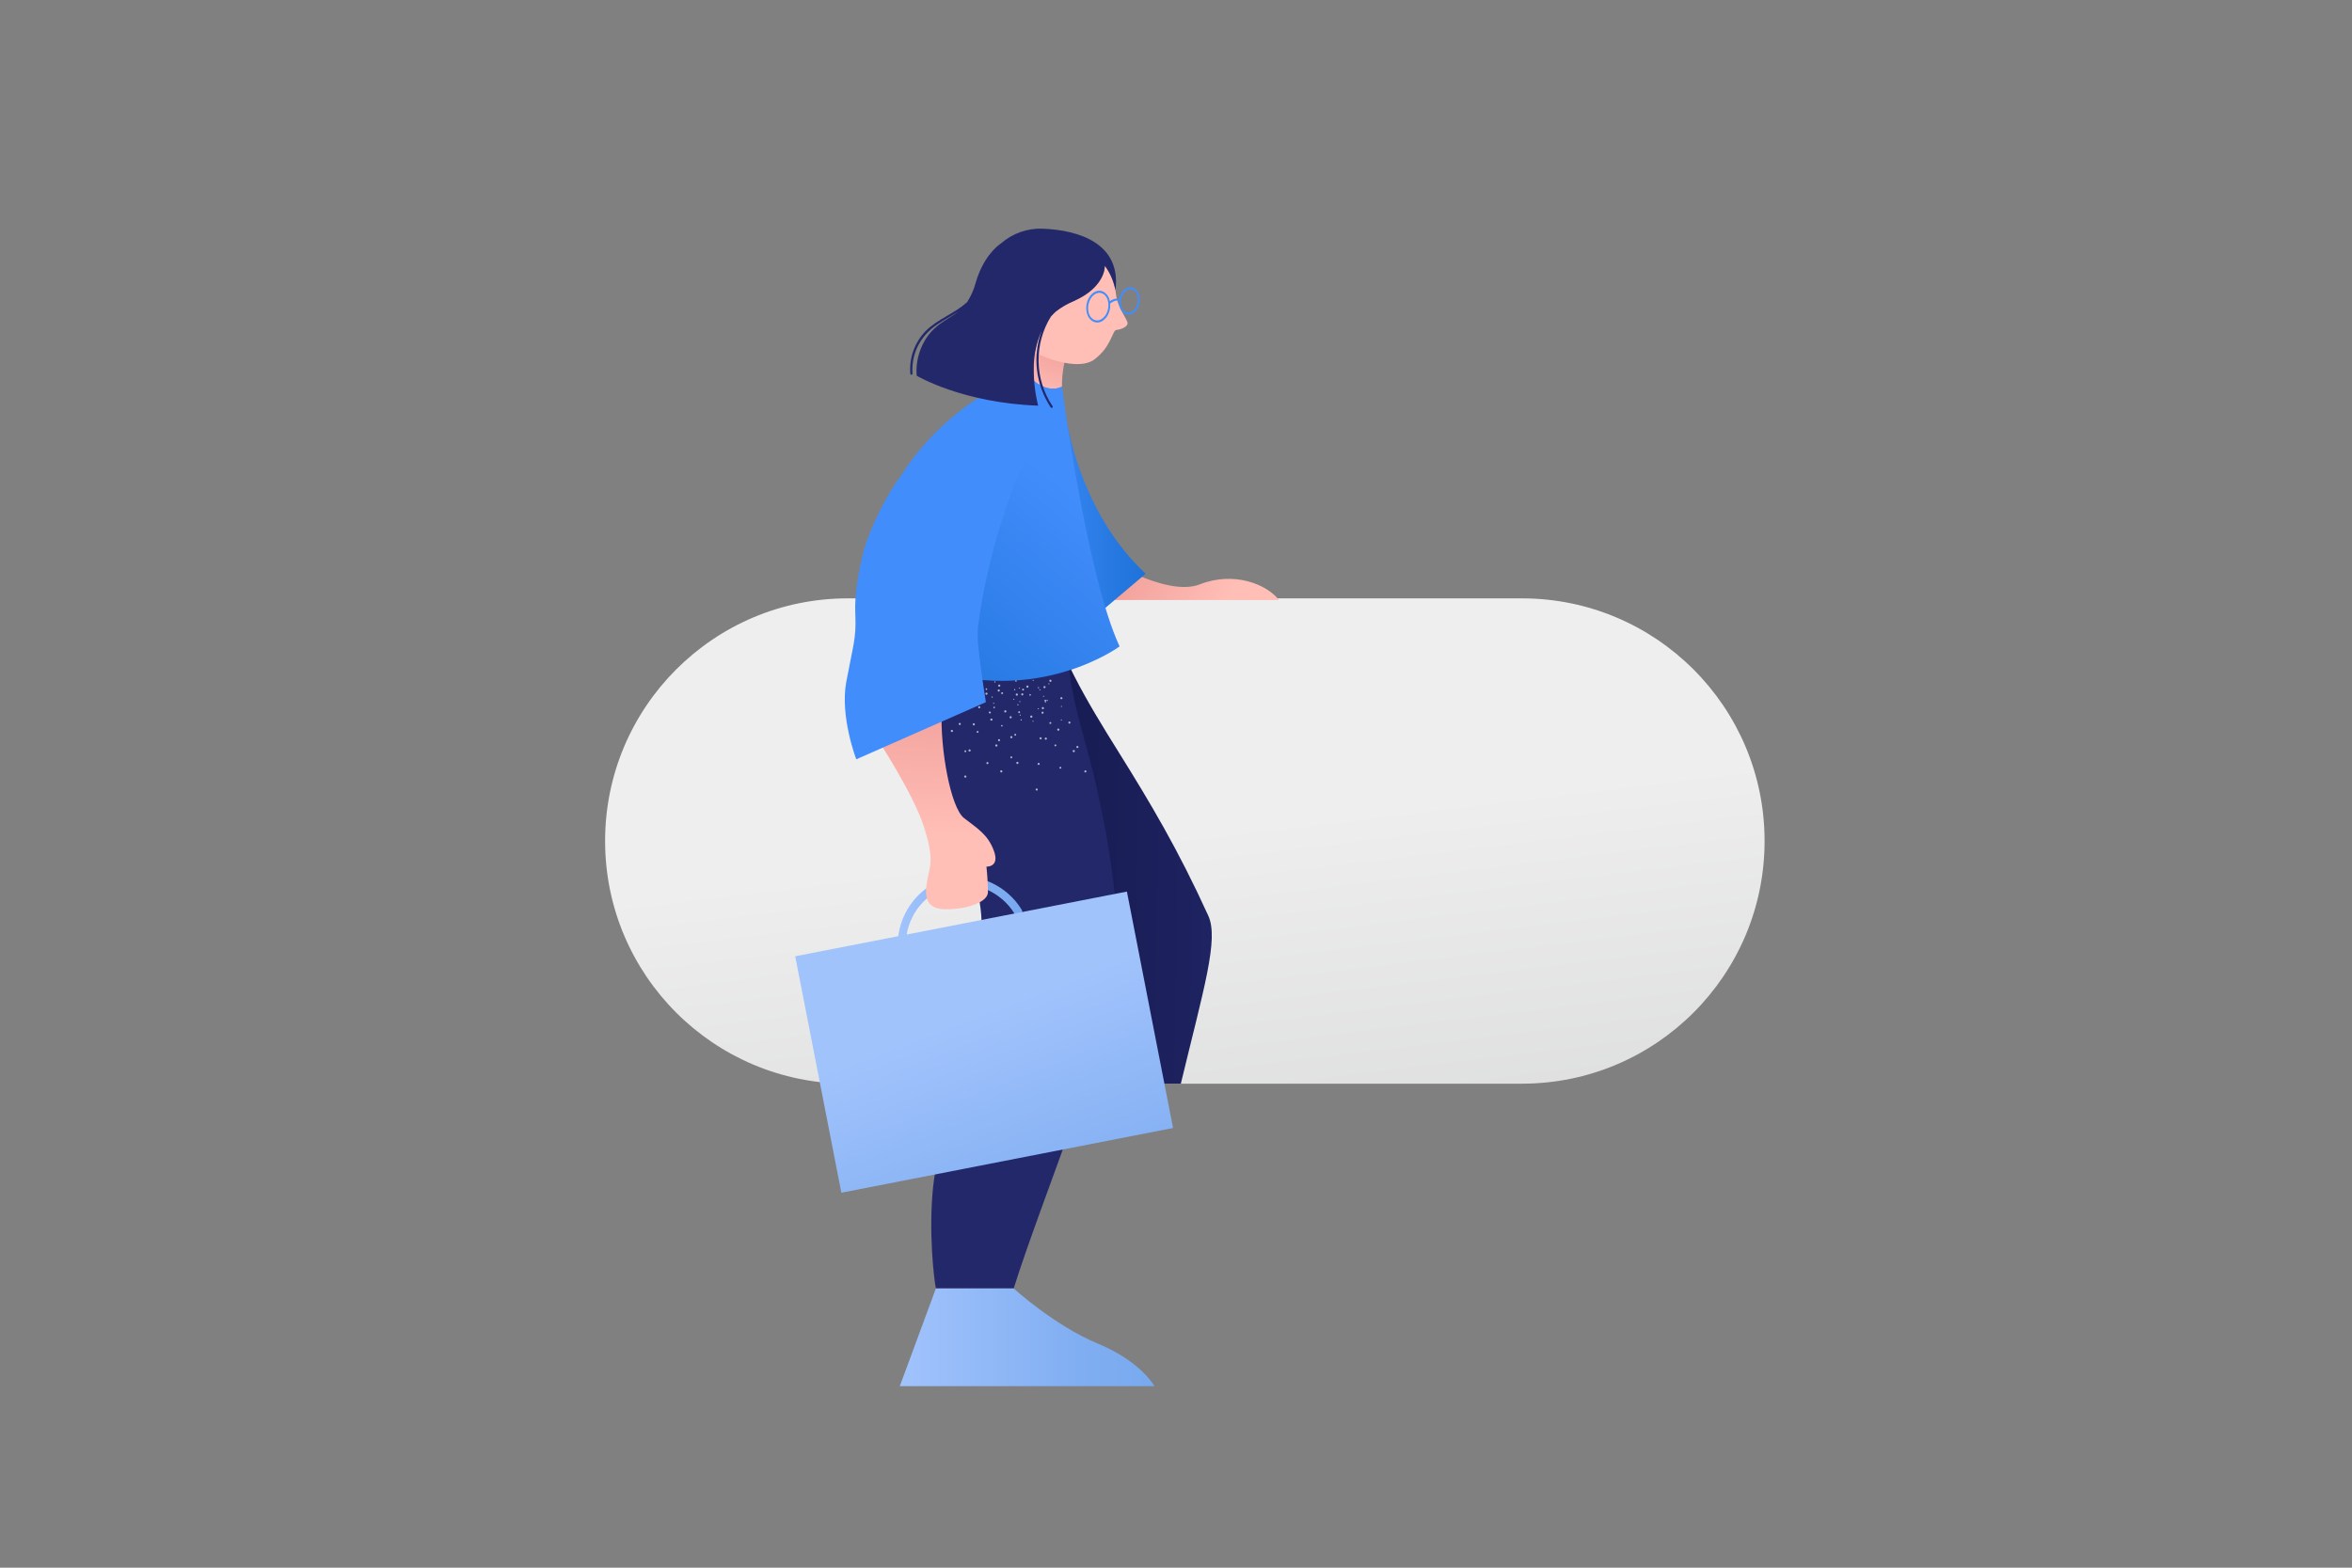 <?xml version="1.0" encoding="iso-8859-1"?>
<!-- Generator: Adobe Illustrator 23.0.2, SVG Export Plug-In . SVG Version: 6.00 Build 0)  -->
<svg version="1.1" id="illustration" xmlns="http://www.w3.org/2000/svg" xmlns:xlink="http://www.w3.org/1999/xlink" x="0px"
	 y="0px" viewBox="0 0 1080 720" style="enable-background:new 0 0 1080 720;" xml:space="preserve">
<rect x="0" y="0" width="1080" height="720" fill="#808080" stroke="none"/>
<title>sign in</title>
<g id="woman">
	
		<linearGradient id="rounded_rect_1_" gradientUnits="userSpaceOnUse" x1="540.219" y1="367.428" x2="576.786" y2="65.748" gradientTransform="matrix(1 0 0 -1 0 722)">
		<stop  offset="0.09" style="stop-color:#EEEEEE"/>
		<stop  offset="0.818" style="stop-color:#D6D7D8"/>
	</linearGradient>
	<path id="rounded_rect" style="fill:url(#rounded_rect_1_);" d="M810.27,386.26c0.006,61.547-49.883,111.444-111.43,111.45
		c-0.007,0-0.013,0-0.02,0H389.3c-61.552,0-111.45-49.898-111.45-111.45s49.898-111.45,111.45-111.45h309.52
		C760.372,274.811,810.268,324.708,810.27,386.26z"/>
	
		<linearGradient id="L_trousers_1_" gradientUnits="userSpaceOnUse" x1="601.428" y1="334.573" x2="471.478" y2="336.366" gradientTransform="matrix(1 0 0 -1 0 722)">
		<stop  offset="0" style="stop-color:#23286B"/>
		<stop  offset="0.432" style="stop-color:#1D225F"/>
		<stop  offset="1" style="stop-color:#151A4F"/>
	</linearGradient>
	<path id="L_trousers" style="fill:url(#L_trousers_1_);" d="M542.22,497.71h-44.09c-6.68-11.38,5.06-26.61-0.77-45.27
		c-6.15-19.7-6.43-25.08-40.71-78.26c-34.29-53.22-40.76-76.55-40.31-80.24c2.356-0.799,4.774-1.401,7.23-1.8
		c11.71-1.88,37.55-7.07,54.45-17.33c0.27-0.16,0.54-0.32,0.8-0.49l0.91-0.28c0.05,0.26,0.11,0.52,0.17,0.77
		c5.34,24.54,19.25,47.37,33.79,70.67c14.69,23.56,27.22,44.55,41.14,75.1C559.76,431.39,552.68,454.26,542.22,497.71z"/>
	<path id="R_trousers" style="fill:#23286B;" d="M502.895,358.793c-6.146-26.19-15.184-47.973-11.819-72.303l-0.964-0.038
		c-19.735,4.238-46.915,0.608-58.968-1.476c-2.491-0.425-5.012-0.651-7.538-0.677c-1.675,3.218-13.891,29.913,11.585,86.133
		c27.238,60.096,11.621,70.229,6.167,89.5c-5.472,19.256-8.29,30.989-5.112,48.533s-5.408,13.505-7.791,36.712
		c-2.112,20.716,0.384,42.212,1.283,46.583h35.735c11.85-38.121,47.892-126.306,48.178-147.487
		C514.019,417.046,509.025,385.001,502.895,358.793z"/>
	
		<linearGradient id="L_hand_1_" gradientUnits="userSpaceOnUse" x1="557.714" y1="436.67" x2="516.802" y2="459.818" gradientTransform="matrix(1 0 0 -1 0 722)">
		<stop  offset="0" style="stop-color:#FFBEB6"/>
		<stop  offset="1" style="stop-color:#F2A19C"/>
	</linearGradient>
	<path id="L_hand" style="fill:url(#L_hand_1_);" d="M504.959,255.006c0,0,30.177,19.547,45.952,13.374s30.863,0,36.35,7.201
		h-96.704l-5.144-13.031l12.688-8.573L504.959,255.006"/>
	
		<linearGradient id="handle_1_" gradientUnits="userSpaceOnUse" x1="413.803" y1="304.081" x2="467.823" y2="304.081" gradientTransform="matrix(1 0 0 -1 0 722)">
		<stop  offset="0" style="stop-color:#A1C3FC"/>
		<stop  offset="0.696" style="stop-color:#81AEF2"/>
		<stop  offset="1" style="stop-color:#78A9EF"/>
	</linearGradient>
	<path id="handle" style="fill:url(#handle_1_);" d="M416.053,431.517c0.868-11.458,9.172-21.867,20.481-24.587
		c11.329-2.725,23.39,2.953,29.344,12.728c1.254,2.058,4.498,0.176,3.238-1.893c-6.848-11.244-20.596-17.569-33.579-14.451
		c-13.001,3.122-22.243,15.117-23.235,28.203C412.12,433.924,415.871,433.912,416.053,431.517L416.053,431.517z"/>
	<path id="texture" style="opacity:0.65;fill:#FFFFFF;enable-background:new    ;" d="M474.231,331.475
		c0.129,0.056,0.279-0.003,0.334-0.132s-0.003-0.279-0.132-0.334s-0.279,0.003-0.334,0.132c0,0,0,0,0,0
		C474.043,331.269,474.102,331.419,474.231,331.475C474.231,331.475,474.231,331.475,474.231,331.475z M476.659,325.752
		c0.134,0.053,0.287-0.005,0.352-0.135c0.049-0.133-0.017-0.281-0.149-0.332c-0.118-0.06-0.263-0.013-0.323,0.105
		c-0.004,0.009-0.008,0.018-0.012,0.027C476.471,325.546,476.53,325.696,476.659,325.752
		C476.659,325.752,476.659,325.752,476.659,325.752z M479.104,320.027c0.129,0.056,0.278-0.003,0.334-0.132c0,0,0,0,0,0
		c0.053-0.134-0.005-0.287-0.134-0.352c-0.138-0.046-0.289,0.019-0.349,0.152C478.906,319.828,478.972,319.976,479.104,320.027
		L479.104,320.027z M481.532,314.304c0.129,0.056,0.278-0.003,0.334-0.132c0,0,0,0,0,0c0.055-0.134-0.004-0.288-0.134-0.352
		c-0.129-0.056-0.278,0.003-0.334,0.132c0,0,0,0,0,0C481.343,314.087,481.402,314.241,481.532,314.304L481.532,314.304z
		 M465.345,321.354c0.096,0.099,0.254,0.102,0.353,0.006c0.099-0.096,0.102-0.254,0.006-0.353c-0.096-0.099-0.254-0.102-0.353-0.006
		c-0.099,0.086-0.109,0.236-0.024,0.335C465.333,321.342,465.338,321.348,465.345,321.354L465.345,321.354z M469.784,317.002
		c0.075,0.079,0.195,0.093,0.286,0.033l0.017-0.002c0.019,0,0.038-0.009,0.05-0.024c0.061-0.056,0.089-0.139,0.076-0.221
		c-0.009-0.056-0.034-0.108-0.072-0.149c-0.096-0.098-0.253-0.101-0.353-0.006c-0.103,0.096-0.109,0.257-0.013,0.36
		C469.777,316.995,469.78,316.998,469.784,317.002L469.784,317.002z M474.223,312.649c0.1,0.093,0.257,0.088,0.35-0.011
		c0.099-0.095,0.103-0.253,0.008-0.353s-0.253-0.103-0.353-0.008c-0.001,0-0.001,0.001-0.002,0.001
		c-0.103,0.096-0.109,0.257-0.013,0.36C474.216,312.643,474.219,312.646,474.223,312.649L474.223,312.649z M487.093,330.671
		c0.009,0.142,0.122,0.255,0.264,0.264c0.146,0,0.264-0.118,0.264-0.264c0-0.146-0.118-0.264-0.264-0.264
		C487.215,330.416,487.102,330.529,487.093,330.671L487.093,330.671z M487.15,324.453c0.004,0.14,0.121,0.251,0.261,0.247
		c0,0,0,0,0.001,0c0.135,0.011,0.254-0.089,0.266-0.225c0.001-0.007,0.001-0.014,0.001-0.022c-0.003-0.144-0.119-0.26-0.264-0.264
		C487.272,324.198,487.159,324.311,487.15,324.453L487.15,324.453z M440.326,332.809c0.171,0.204,0.475,0.232,0.68,0.061
		c0.004-0.004,0.009-0.008,0.013-0.011c0.201-0.171,0.225-0.472,0.054-0.672c-0.001-0.001-0.002-0.002-0.003-0.003
		c-0.171-0.204-0.475-0.232-0.68-0.061c-0.004,0.004-0.009,0.008-0.013,0.011c-0.201,0.171-0.225,0.472-0.054,0.672
		C440.324,332.807,440.325,332.808,440.326,332.809z M449.27,325.134c0.178,0.205,0.488,0.227,0.693,0.049s0.227-0.488,0.049-0.693
		c-0.171-0.201-0.472-0.225-0.672-0.054c-0.001,0.001-0.002,0.002-0.003,0.003C449.132,324.615,449.103,324.921,449.27,325.134
		L449.27,325.134z M458.231,317.456c0.178,0.205,0.488,0.227,0.693,0.049c0.205-0.178,0.227-0.488,0.049-0.693
		c-0.178-0.205-0.488-0.227-0.693-0.049c-0.204,0.171-0.232,0.475-0.061,0.679C458.223,317.447,458.227,317.452,458.231,317.456
		L458.231,317.456z M475.546,362.567c-0.015,0.269,0.187,0.5,0.456,0.52c0.258,0.03,0.491-0.155,0.52-0.412
		c0.001-0.009,0.002-0.018,0.002-0.026c0.015-0.269-0.188-0.5-0.456-0.52C475.803,362.105,475.569,362.301,475.546,362.567
		C475.546,362.567,475.546,362.567,475.546,362.567L475.546,362.567z M476.438,350.819c-0.019,0.27,0.183,0.504,0.453,0.523
		c0.269,0.019,0.504-0.183,0.523-0.453c0-0.002,0-0.004,0-0.006c0.023-0.265-0.173-0.499-0.438-0.523c0,0,0,0-0.001,0
		C476.704,350.35,476.47,350.55,476.438,350.819z M477.345,339.051c-0.022,0.264,0.174,0.497,0.439,0.519
		c0.006,0,0.012,0.001,0.017,0.001c0.258,0.03,0.491-0.155,0.52-0.412c0.001-0.009,0.002-0.018,0.002-0.026
		c0.011-0.271-0.189-0.505-0.458-0.538C477.596,338.58,477.365,338.783,477.345,339.051z M478.237,327.303
		c-0.018,0.27,0.186,0.503,0.456,0.52s0.503-0.186,0.52-0.456c0.023-0.265-0.173-0.499-0.438-0.523c0,0-0.001,0-0.001,0
		c-0.269-0.027-0.509,0.169-0.536,0.438C478.238,327.29,478.237,327.296,478.237,327.303z M479.144,315.535
		c-0.024,0.264,0.17,0.499,0.435,0.523c0.264,0.024,0.499-0.17,0.523-0.435c0.001-0.007,0.001-0.014,0.001-0.021
		c0.026-0.262-0.166-0.496-0.428-0.522c-0.004,0-0.007-0.001-0.011-0.001C479.395,315.064,479.164,315.266,479.144,315.535
		L479.144,315.535z M453.205,350.9c0.242,0.113,0.53,0.008,0.643-0.234c0.113-0.242,0.008-0.53-0.234-0.643
		c-0.237-0.111-0.519-0.013-0.637,0.221C452.863,350.488,452.964,350.779,453.205,350.9L453.205,350.9z M458.535,340.377
		c0.242,0.113,0.53,0.008,0.643-0.234c0.113-0.242,0.008-0.53-0.234-0.643c-0.237-0.111-0.519-0.013-0.637,0.221
		C458.193,339.965,458.294,340.256,458.535,340.377L458.535,340.377z M463.867,329.872c0.248,0.117,0.543,0.012,0.661-0.236
		c0.113-0.239,0.019-0.525-0.215-0.65c-0.242-0.129-0.542-0.038-0.671,0.204c-0.129,0.242-0.038,0.542,0.204,0.671
		C463.853,329.865,463.86,329.868,463.867,329.872z M469.194,319.332c0.234,0.126,0.526,0.037,0.652-0.197
		c0.002-0.004,0.005-0.009,0.007-0.013c0.125-0.236,0.035-0.529-0.201-0.654c-0.236-0.125-0.529-0.035-0.654,0.201
		c-0.004,0.007-0.007,0.014-0.011,0.022c-0.123,0.223-0.043,0.504,0.18,0.627C469.176,319.323,469.185,319.327,469.194,319.332
		L469.194,319.332z M497.924,354.435c0.089,0.254,0.365,0.39,0.621,0.305c0.251-0.08,0.389-0.348,0.309-0.598
		c-0.001-0.002-0.001-0.004-0.002-0.005c-0.065-0.25-0.32-0.4-0.57-0.336c-0.012,0.003-0.024,0.007-0.036,0.011
		C497.994,353.905,497.854,354.175,497.924,354.435L497.924,354.435z M494.259,343.219c0.093,0.252,0.363,0.392,0.623,0.322
		c0.254-0.089,0.39-0.365,0.305-0.621c-0.084-0.254-0.358-0.392-0.612-0.308c-0.003,0.001-0.006,0.002-0.009,0.003
		c-0.251,0.08-0.389,0.348-0.309,0.598C494.258,343.215,494.259,343.217,494.259,343.219L494.259,343.219z M490.596,332.02
		c0.074,0.247,0.334,0.388,0.582,0.314c0.007-0.002,0.015-0.005,0.022-0.007c0.257-0.074,0.404-0.343,0.33-0.6
		c-0.002-0.008-0.005-0.016-0.008-0.024c-0.087-0.256-0.365-0.392-0.621-0.305S490.509,331.764,490.596,332.02L490.596,332.02z
		 M486.914,320.806c0.089,0.254,0.365,0.39,0.621,0.305c0.247-0.074,0.388-0.334,0.314-0.582c-0.002-0.007-0.005-0.015-0.007-0.022
		c-0.08-0.255-0.349-0.399-0.606-0.325C486.979,320.27,486.836,320.546,486.914,320.806L486.914,320.806z M443.03,345.401
		c0.202,0.127,0.468,0.068,0.598-0.132c0.13-0.201,0.072-0.469-0.129-0.599c-0.201-0.13-0.469-0.072-0.599,0.129
		c-0.001,0.001-0.001,0.002-0.002,0.003C442.772,345.005,442.831,345.271,443.03,345.401L443.03,345.401z M448.663,336.51
		c0.202,0.126,0.468,0.068,0.598-0.132c0.135-0.198,0.084-0.467-0.114-0.602c-0.198-0.135-0.467-0.084-0.602,0.114
		c-0.005,0.007-0.01,0.015-0.014,0.022c-0.13,0.195-0.078,0.458,0.116,0.588C448.652,336.503,448.658,336.507,448.663,336.51
		L448.663,336.51z M454.121,327.36c0.017,0.108,0.081,0.203,0.175,0.258c0.202,0.126,0.468,0.068,0.598-0.132
		c0.133-0.205,0.075-0.48-0.13-0.613c-0.001-0.001-0.003-0.002-0.004-0.003c-0.122-0.079-0.276-0.091-0.409-0.034l-0.017,0.002
		c-0.077,0.03-0.139,0.088-0.172,0.163C454.089,327.107,454.073,327.242,454.121,327.36L454.121,327.36z M459.93,318.727
		c0.206,0.128,0.478,0.065,0.606-0.142c0.128-0.206,0.065-0.478-0.142-0.606c-0.202-0.127-0.469-0.068-0.598,0.132
		c-0.133,0.205-0.075,0.48,0.131,0.613C459.927,318.725,459.929,318.726,459.93,318.727L459.93,318.727z M486.486,352.692
		c0.062,0.236,0.298,0.382,0.537,0.334c0.227-0.049,0.372-0.272,0.323-0.499c-0.001-0.006-0.003-0.012-0.004-0.018
		c-0.048-0.234-0.277-0.386-0.512-0.338c-0.003,0.001-0.005,0.001-0.008,0.002C486.591,352.231,486.444,352.458,486.486,352.692
		L486.486,352.692z M484.197,342.438c0.056,0.23,0.287,0.372,0.517,0.319c0.227-0.049,0.372-0.272,0.323-0.499
		c-0.001-0.006-0.003-0.012-0.004-0.018c-0.048-0.235-0.277-0.386-0.512-0.338c-0.003,0.001-0.005,0.001-0.008,0.002
		C484.281,341.967,484.141,342.204,484.197,342.438L484.197,342.438z M481.887,332.151c0.048,0.234,0.277,0.386,0.512,0.338
		c0.003-0.001,0.005-0.001,0.008-0.002c0.222-0.041,0.369-0.255,0.328-0.477c-0.003-0.013-0.006-0.027-0.009-0.04
		c-0.048-0.235-0.277-0.386-0.512-0.338c-0.003,0.001-0.005,0.001-0.008,0.002C481.978,331.694,481.838,331.922,481.887,332.151
		L481.887,332.151z M479.581,321.899c0.061,0.234,0.3,0.375,0.534,0.315c0.227-0.059,0.368-0.286,0.319-0.516
		c-0.059-0.231-0.285-0.377-0.52-0.336C479.678,321.425,479.532,321.66,479.581,321.899L479.581,321.899z M463.945,347.756
		c-0.034,0.237,0.128,0.458,0.365,0.497c0.234,0.042,0.457-0.114,0.499-0.348c0.037-0.237-0.116-0.463-0.35-0.517
		C464.216,347.351,463.988,347.514,463.945,347.756L463.945,347.756z M465.757,337.381c-0.048,0.226,0.096,0.447,0.322,0.495
		c0.009,0.002,0.017,0.003,0.026,0.005c0.234,0.042,0.457-0.114,0.499-0.348c0.037-0.237-0.116-0.463-0.35-0.517
		C466.017,336.982,465.796,337.145,465.757,337.381L465.757,337.381z M467.553,327.009c-0.044,0.234,0.11,0.458,0.344,0.502
		c0.234,0.044,0.458-0.11,0.502-0.344c0-0.002,0.001-0.004,0.001-0.006c0.04-0.234-0.117-0.457-0.351-0.497
		C467.817,326.624,467.596,326.778,467.553,327.009z M469.348,316.637c-0.042,0.234,0.114,0.457,0.348,0.499
		c0.134,0.029,0.273-0.009,0.374-0.102l0.017-0.002c0.065-0.068,0.108-0.153,0.126-0.245c0.034-0.237-0.128-0.458-0.365-0.497
		C469.614,316.247,469.39,316.403,469.348,316.637L469.348,316.637z M468.219,328.452c0.004,0.14,0.121,0.251,0.261,0.247
		c0.14-0.004,0.251-0.121,0.247-0.261c-0.004-0.14-0.121-0.251-0.261-0.247C468.325,328.194,468.215,328.311,468.219,328.452
		C468.219,328.451,468.219,328.452,468.219,328.452L468.219,328.452z M468.032,322.248c0.012,0.143,0.135,0.251,0.279,0.245
		c0.14-0.004,0.251-0.121,0.247-0.261c0,0,0,0,0,0c0.001-0.135-0.107-0.246-0.242-0.247c-0.006,0-0.013,0-0.019,0.001
		c-0.144-0.002-0.262,0.113-0.264,0.257C468.032,322.244,468.032,322.246,468.032,322.248L468.032,322.248z M467.862,316.042
		c0.003,0.14,0.119,0.252,0.259,0.249c0.14-0.003,0.252-0.119,0.249-0.259c0-0.001,0-0.003,0-0.004
		c0.002-0.135-0.107-0.246-0.242-0.247c-0.007,0-0.013,0-0.02,0.001C467.969,315.784,467.858,315.901,467.862,316.042
		C467.862,316.041,467.862,316.041,467.862,316.042L467.862,316.042z M456.197,323.232c0.133,0.04,0.274-0.024,0.332-0.149
		c0.053-0.128-0.008-0.274-0.136-0.327c-0.004-0.002-0.009-0.004-0.013-0.005c-0.124-0.054-0.269,0.002-0.323,0.127
		c-0.003,0.007-0.006,0.015-0.009,0.023C455.999,323.033,456.065,323.181,456.197,323.232L456.197,323.232z M458.421,317.431
		c0.133,0.04,0.274-0.024,0.332-0.149c0.046-0.133-0.02-0.278-0.149-0.332c-0.123-0.058-0.269-0.006-0.328,0.117
		c-0.002,0.005-0.005,0.01-0.007,0.016c-0.057,0.132,0.003,0.286,0.135,0.343C458.41,317.427,458.416,317.429,458.421,317.431
		L458.421,317.431z M479.815,322.607c0.056,0.129,0.205,0.188,0.334,0.132s0.188-0.205,0.132-0.334
		c-0.044-0.124-0.179-0.189-0.303-0.145c-0.011,0.004-0.021,0.008-0.031,0.013c-0.127,0.053-0.188,0.199-0.135,0.326
		C479.813,322.602,479.814,322.605,479.815,322.607L479.815,322.607z M477.272,316.944c0.063,0.131,0.219,0.189,0.351,0.129
		c0.123-0.059,0.175-0.207,0.115-0.33c0-0.001-0.001-0.001-0.001-0.002c-0.044-0.124-0.179-0.189-0.303-0.145
		c-0.011,0.004-0.021,0.008-0.031,0.013c-0.127,0.053-0.188,0.199-0.135,0.326C477.269,316.938,477.27,316.941,477.272,316.944
		L477.272,316.944z M468.62,330.686c0.024,0.149,0.164,0.25,0.312,0.226c0.011-0.002,0.022-0.004,0.033-0.008
		c0.155-0.036,0.252-0.19,0.218-0.346c-0.041-0.154-0.189-0.255-0.348-0.236c-0.159,0.04-0.256,0.201-0.216,0.361
		C468.619,330.685,468.62,330.685,468.62,330.686z M467.123,323.758c0.04,0.159,0.201,0.256,0.361,0.217
		c0.001,0,0.001,0,0.002-0.001c0.155-0.036,0.252-0.19,0.218-0.346c-0.041-0.154-0.189-0.255-0.348-0.236
		C467.197,323.437,467.096,323.595,467.123,323.758L467.123,323.758z M465.658,316.808c0.016,0.151,0.152,0.261,0.304,0.244
		c0.015-0.002,0.03-0.004,0.044-0.008c0.155-0.036,0.252-0.19,0.218-0.346c-0.041-0.154-0.189-0.255-0.348-0.235
		C465.722,316.499,465.625,316.653,465.658,316.808L465.658,316.808z M454.121,327.36c0.034,0.025,0.072,0.044,0.113,0.055
		c0.156,0.03,0.306-0.072,0.336-0.228c0.001-0.003,0.001-0.007,0.002-0.01c0.026-0.154-0.07-0.301-0.221-0.34l-0.017,0.002
		c-0.156-0.03-0.306,0.072-0.336,0.228c-0.001,0.003-0.001,0.007-0.002,0.01C453.973,327.189,454.024,327.302,454.121,327.36
		L454.121,327.36z M455.29,320.097c-0.034,0.154,0.063,0.306,0.217,0.339c0.001,0,0.003,0.001,0.004,0.001
		c0.159,0.029,0.314-0.067,0.358-0.223c0.022-0.162-0.082-0.315-0.241-0.355C455.469,319.832,455.318,319.939,455.29,320.097
		L455.29,320.097z M456.569,313.136c-0.028,0.159,0.079,0.31,0.238,0.338c0.159,0.028,0.31-0.079,0.338-0.238
		c0.028-0.159-0.079-0.31-0.238-0.338c0,0,0,0,0,0c-0.156-0.03-0.306,0.072-0.336,0.228
		C456.57,313.13,456.569,313.133,456.569,313.136L456.569,313.136z M480.612,321.851c0.091,0.133,0.273,0.166,0.405,0.074
		c0.003-0.002,0.006-0.004,0.008-0.006c0.128-0.09,0.16-0.267,0.071-0.396c-0.078-0.133-0.249-0.177-0.382-0.099
		c-0.006,0.003-0.011,0.007-0.017,0.011C480.561,321.527,480.523,321.712,480.612,321.851L480.612,321.851z M476.603,316.012
		c0.08,0.127,0.248,0.165,0.376,0.085c0.007-0.005,0.014-0.009,0.021-0.015c0.133-0.078,0.177-0.249,0.099-0.382
		c-0.003-0.006-0.007-0.011-0.011-0.017c-0.092-0.137-0.277-0.175-0.416-0.086c-0.133,0.095-0.164,0.28-0.069,0.413
		C476.602,316.011,476.603,316.011,476.603,316.012L476.603,316.012z M442.748,356.576c-0.034,0.276,0.154,0.529,0.428,0.577
		c0.273,0.045,0.532-0.138,0.579-0.411c0.037-0.277-0.153-0.533-0.428-0.577C443.054,356.12,442.795,356.304,442.748,356.576
		L442.748,356.576z M444.716,344.58c-0.046,0.273,0.138,0.533,0.411,0.579c0.273,0.046,0.533-0.138,0.579-0.411
		s-0.137-0.533-0.411-0.579C445.022,344.124,444.763,344.308,444.716,344.58L444.716,344.58z M446.666,332.586
		c-0.037,0.277,0.153,0.533,0.428,0.577c0.274,0.036,0.524-0.157,0.56-0.431c0.036-0.274-0.157-0.524-0.431-0.56
		C446.957,332.137,446.71,332.321,446.666,332.586z M492.644,345.245c0.171,0.223,0.487,0.274,0.719,0.116
		c0.222-0.171,0.263-0.49,0.092-0.712c-0.166-0.215-0.471-0.261-0.693-0.106C492.542,344.708,492.49,345.017,492.644,345.245
		L492.644,345.245z M485.551,335.379c0.165,0.221,0.474,0.273,0.702,0.118c0.227-0.16,0.282-0.474,0.122-0.701
		s-0.474-0.282-0.701-0.122c-0.002,0.001-0.003,0.002-0.005,0.003C485.446,334.841,485.394,335.152,485.551,335.379L485.551,335.379
		z M478.458,325.514c0.163,0.223,0.474,0.276,0.702,0.118c0.223-0.171,0.274-0.487,0.116-0.719c-0.171-0.222-0.49-0.263-0.712-0.092
		C478.349,324.987,478.302,325.292,478.458,325.514L478.458,325.514z M471.364,315.649c0.163,0.223,0.475,0.276,0.702,0.118
		c0.221-0.173,0.271-0.486,0.116-0.719c-0.16-0.22-0.469-0.269-0.689-0.109c-0.004,0.003-0.007,0.005-0.01,0.008
		c-0.224,0.144-0.288,0.442-0.144,0.665C471.346,315.625,471.355,315.637,471.364,315.649L471.364,315.649z M466.684,350.508
		c0.077,0.265,0.342,0.428,0.613,0.376c0.265-0.073,0.425-0.343,0.359-0.611c-0.057-0.267-0.319-0.437-0.586-0.381
		c-0.003,0.001-0.007,0.001-0.01,0.002c-0.273,0.065-0.442,0.339-0.377,0.612C466.684,350.507,466.684,350.507,466.684,350.508z
		 M463.904,338.664c0.065,0.273,0.339,0.442,0.612,0.377c0,0,0.001,0,0.001,0c0.263-0.064,0.425-0.329,0.362-0.593c0,0,0,0,0-0.001
		c-0.06-0.269-0.327-0.439-0.596-0.379C464.013,338.129,463.844,338.395,463.904,338.664L463.904,338.664z M461.126,326.838
		c0.057,0.267,0.319,0.437,0.586,0.381c0.003-0.001,0.007-0.001,0.01-0.002c0.275-0.056,0.452-0.325,0.396-0.599
		c-0.056-0.275-0.325-0.452-0.599-0.396c-0.275,0.056-0.452,0.325-0.396,0.599C461.123,326.827,461.124,326.833,461.126,326.838z
		 M458.348,315.012c0.07,0.267,0.344,0.427,0.611,0.356c0.259-0.068,0.418-0.329,0.361-0.59c-0.061-0.268-0.327-0.437-0.596-0.379
		C458.451,314.465,458.283,314.739,458.348,315.012C458.348,315.012,458.348,315.012,458.348,315.012L458.348,315.012z
		 M459.295,354.37c0.06,0.269,0.326,0.438,0.594,0.378s0.438-0.326,0.378-0.594c-0.058-0.262-0.313-0.43-0.577-0.382
		C459.416,353.829,459.239,354.096,459.295,354.37L459.295,354.37z M457.018,342.478c0.056,0.274,0.323,0.451,0.598,0.396
		c0.265-0.058,0.439-0.312,0.398-0.581c-0.061-0.274-0.323-0.454-0.6-0.413C457.144,341.942,456.97,342.205,457.018,342.478
		L457.018,342.478z M454.742,330.586c0.056,0.274,0.323,0.451,0.598,0.396c0.27-0.05,0.449-0.31,0.398-0.581
		c-0.05-0.27-0.31-0.449-0.581-0.398C454.885,330.055,454.702,330.312,454.742,330.586z M452.482,318.691
		c0.04,0.263,0.286,0.444,0.549,0.404c0.01-0.002,0.021-0.004,0.031-0.006c0.269-0.053,0.446-0.311,0.398-0.581
		c-0.05-0.27-0.31-0.449-0.581-0.398S452.432,318.421,452.482,318.691L452.482,318.691z M482.058,313.091
		c0.235,0.147,0.545,0.083,0.702-0.146c0.148-0.229,0.084-0.535-0.143-0.685c-0.214-0.157-0.515-0.111-0.672,0.104
		c-0.005,0.007-0.011,0.015-0.016,0.023c-0.16,0.226-0.106,0.538,0.119,0.698C482.052,313.087,482.055,313.089,482.058,313.091z
		 M436.597,335.607c-0.053,0.268,0.122,0.528,0.39,0.581c0.001,0,0.003,0.001,0.004,0.001c0.27,0.06,0.539-0.109,0.601-0.379
		c0.053-0.274-0.123-0.54-0.396-0.599C436.922,335.163,436.659,335.337,436.597,335.607L436.597,335.607z M479.799,339.518
		c0.158,0.23,0.472,0.29,0.704,0.136c0.227-0.152,0.289-0.459,0.138-0.687c-0.139-0.231-0.439-0.306-0.671-0.167
		c-0.006,0.004-0.012,0.008-0.018,0.012c-0.236,0.147-0.308,0.457-0.162,0.693C479.793,339.509,479.796,339.514,479.799,339.518
		L479.799,339.518z M473.148,329.401c0.158,0.23,0.472,0.29,0.704,0.136c0.227-0.152,0.289-0.459,0.138-0.687
		c-0.139-0.231-0.439-0.306-0.671-0.167c-0.006,0.004-0.012,0.008-0.018,0.012c-0.236,0.147-0.308,0.457-0.162,0.693
		C473.142,329.392,473.145,329.397,473.148,329.401L473.148,329.401z M466.496,319.284c0.158,0.23,0.472,0.29,0.704,0.136
		c0.227-0.152,0.289-0.459,0.138-0.687c-0.15-0.234-0.461-0.302-0.695-0.152c-0.234,0.15-0.302,0.461-0.152,0.695
		C466.493,319.278,466.494,319.281,466.496,319.284z M459.68,333.469c0.082,0.192,0.304,0.282,0.497,0.2
		c0.188-0.08,0.279-0.296,0.204-0.486c-0.07-0.187-0.278-0.283-0.466-0.213c-0.012,0.005-0.024,0.01-0.035,0.015
		C459.694,333.067,459.606,333.281,459.68,333.469z M456.141,325.069c0.084,0.193,0.308,0.281,0.501,0.198s0.281-0.308,0.198-0.501
		l0,0c-0.079-0.191-0.298-0.282-0.489-0.203c-0.004,0.002-0.008,0.003-0.012,0.005C456.149,324.655,456.061,324.876,456.141,325.069
		L456.141,325.069z M452.6,316.652c0.084,0.193,0.308,0.282,0.501,0.198c0.193-0.084,0.281-0.308,0.198-0.501
		c-0.084-0.193-0.308-0.282-0.501-0.198c0,0,0,0,0,0C452.608,316.238,452.52,316.459,452.6,316.652L452.6,316.652z M440.33,332.439
		c0.006,0.207,0.176,0.372,0.383,0.372c0.204-0.013,0.365-0.179,0.372-0.383c-0.002-0.208-0.172-0.374-0.38-0.372
		c-0.001,0-0.002,0-0.004,0c-0.201-0.004-0.368,0.155-0.372,0.356C440.329,332.421,440.33,332.43,440.33,332.439L440.33,332.439z
		 M472.741,319.408c0.141,0.146,0.373,0.15,0.519,0.009c0.003-0.003,0.006-0.006,0.009-0.009c0.15-0.139,0.159-0.374,0.019-0.524
		c-0.007-0.007-0.014-0.014-0.021-0.021c-0.155-0.14-0.395-0.128-0.535,0.027C472.599,319.039,472.602,319.265,472.741,319.408
		L472.741,319.408z M466.246,313c0.156,0.145,0.4,0.135,0.545-0.021c0.138-0.149,0.137-0.378-0.002-0.526
		c-0.151-0.15-0.395-0.149-0.545,0.002S466.095,312.85,466.246,313z"/>
	
		<linearGradient id="R_hand_1_" gradientUnits="userSpaceOnUse" x1="428.848" y1="339.347" x2="431.213" y2="400.839" gradientTransform="matrix(1 0 0 -1 0 722)">
		<stop  offset="0" style="stop-color:#FFBEB6"/>
		<stop  offset="1" style="stop-color:#F2A19C"/>
	</linearGradient>
	<path id="R_hand" style="fill:url(#R_hand_1_);" d="M401.868,337.796c0,0,17.286,26.176,22.299,41.707
		c4.711,14.594,3.086,17.489,1.715,24.347s-1.372,13.374,7.544,13.717s20.232-2.743,20.232-7.887s-0.686-11.659-0.686-11.659
		s6.173,0.343,3.429-7.201s-7.544-10.288-13.717-15.089s-10.974-31.549-10.288-49.038l-26.062,7.544"/>
	
		<linearGradient id="L_sleeve_1_" gradientUnits="userSpaceOnUse" x1="461.529" y1="491.685" x2="526.07" y2="491.685" gradientTransform="matrix(1 0 0 -1 0 722)">
		<stop  offset="0.129" style="stop-color:#428DFC"/>
		<stop  offset="0.999" style="stop-color:#1D72D8"/>
	</linearGradient>
	<path id="L_sleeve" style="fill:url(#L_sleeve_1_);" d="M526.07,263.51l-30.18,25.57c0,0-56.37-44.21-24.71-117.53
		c9.34,10.54,16.45,6.01,16.45,6.01S489.85,229.62,526.07,263.51z"/>
	
		<linearGradient id="sweater_1_" gradientUnits="userSpaceOnUse" x1="509.792" y1="507.478" x2="408.882" y2="388.436" gradientTransform="matrix(1 0 0 -1 0 722)">
		<stop  offset="0.129" style="stop-color:#428DFC"/>
		<stop  offset="0.999" style="stop-color:#1D72D8"/>
	</linearGradient>
	<path id="sweater" style="fill:url(#sweater_1_);" d="M514.09,296.88c0,0-37.66,27.89-89.5,9.63c0,0-8.53-82.85,47.23-132.81
		l1.98,0.48c8.02,7.08,13.83,3.38,13.83,3.38S498.81,263.91,514.09,296.88z"/>
	
		<linearGradient id="neck_1_" gradientUnits="userSpaceOnUse" x1="476.35" y1="538.914" x2="485.037" y2="563.176" gradientTransform="matrix(1 0 0 -1 0 722)">
		<stop  offset="0" style="stop-color:#FFBEB6"/>
		<stop  offset="1" style="stop-color:#F2A19C"/>
	</linearGradient>
	<path id="neck" style="fill:url(#neck_1_);" d="M489.65,163.007c-1.372,4.727-2.054,9.628-2.023,14.551
		c0,0-7.104,4.529-16.445-6.006l7.134-17.086L489.65,163.007"/>
	
		<linearGradient id="R_shoe_1_" gradientUnits="userSpaceOnUse" x1="413.178" y1="107.809" x2="530.084" y2="107.809" gradientTransform="matrix(1 0 0 -1 0 722)">
		<stop  offset="0" style="stop-color:#A1C3FC"/>
		<stop  offset="0.696" style="stop-color:#81AEF2"/>
		<stop  offset="1" style="stop-color:#78A9EF"/>
	</linearGradient>
	<path id="R_shoe" style="fill:url(#R_shoe_1_);" d="M429.738,591.76l-16.56,44.857l116.905,0.004c0,0-5.994-11.227-25.977-19.543
		s-38.634-25.317-38.634-25.317L429.738,591.76"/>
	
		<linearGradient id="case_1_" gradientUnits="userSpaceOnUse" x1="447.035" y1="256.123" x2="497.55" y2="123.589" gradientTransform="matrix(1 0 0 -1 -1.310630e-05 722)">
		<stop  offset="0" style="stop-color:#A1C3FC"/>
		<stop  offset="0.696" style="stop-color:#81AEF2"/>
		<stop  offset="1" style="stop-color:#78A9EF"/>
	</linearGradient>
	<polygon id="case" style="fill:url(#case_1_);" points="365.147,439.197 517.455,409.475 538.645,518.064 386.338,547.786 	"/>
	<path id="R_sleeve" style="fill:#428DFC;" d="M484.03,184.76c-6.905,11.694-12.838,23.935-17.74,36.6
		c-13.44,34.43-16.82,63.44-17.02,65.32c-0.005,0.033-0.009,0.066-0.01,0.1l-0.07-0.03c-0.401,3.776-0.348,7.587,0.16,11.35
		c1.42,12.86,3.35,24.39,3.35,24.39l-59.513,26.24c0,0-7.547-19.624-4.597-35.524c3.18-17.09,4.6-19.905,4.179-30.509
		c-0.221-5.569-0.249-13.587,4.061-30.607c2.63-8.84,9.45-23.7,16.37-32.85c20.52-32.82,52.21-46.07,57.98-47.69
		c9.34,10.54,16.45,6.01,16.45,6.01c0-0.53-0.023,0.498-0.003-0.002C486.62,180.05,485.418,182.458,484.03,184.76z"/>
	<path id="face" style="fill:#FFBEB6;" d="M475.281,162.001c6.479,3.268,20.498,7.959,27.065,3.198
		c7.857-5.704,8.512-13.511,10.192-13.647c1.676-0.125,5.198-1.265,5.229-3.063c0.039-1.783-4.61-6.894-5.328-13.407
		c-0.068-0.605-0.143-1.189-0.249-1.757l-0.007-0.015c-0.009-0.139-0.029-0.277-0.059-0.413c-0.009-0.066-0.024-0.131-0.047-0.193
		c-0.008-0.022-0.012-0.045-0.014-0.068c-0.022-0.083-0.039-0.178-0.057-0.273c-0.157-0.675-0.405-1.672-0.798-2.834
		c-0.178-0.543-0.389-1.135-0.642-1.755c-0.274-0.7-0.621-1.431-1.001-2.171c-0.027-0.053-0.054-0.106-0.081-0.159
		c-0.096-0.183-0.179-0.364-0.281-0.548c-0.177-0.327-0.369-0.647-0.573-0.971c-0.152-0.255-0.318-0.503-0.489-0.74
		c-0.074-0.114-0.159-0.233-0.245-0.351c-0.152-0.217-0.315-0.439-0.483-0.649c-0.031-0.049-0.065-0.095-0.104-0.137
		c-0.004,0.011,0.003,0.026-0.004,0.049c-0.008,0.533-0.062,1.065-0.161,1.589c-0.021,0.17-0.061,0.358-0.102,0.547
		c-0.156,0.701-0.374,1.388-0.651,2.051c-0.039,0.113-0.09,0.222-0.144,0.342c-0.051,0.109-0.105,0.229-0.16,0.349
		c-0.109,0.24-0.233,0.488-0.369,0.732c-0.012,0.034-0.031,0.052-0.043,0.086c-0.189,0.364-0.397,0.718-0.623,1.061
		c-0.074,0.139-0.166,0.259-0.251,0.393c-0.004,0.008-0.011,0.015-0.019,0.019c-0.166,0.259-0.358,0.521-0.562,0.779l-0.008,0.023
		c-0.096,0.131-0.204,0.258-0.311,0.385c-0.463,0.587-0.961,1.144-1.492,1.669c-0.18,0.19-0.383,0.373-0.59,0.567
		c-0.096,0.093-0.187,0.175-0.294,0.264c-0.096,0.093-0.195,0.198-0.302,0.287c-0.055,0.051-0.114,0.098-0.176,0.141
		c-0.153,0.149-0.325,0.279-0.501,0.42s-0.351,0.283-0.538,0.42c-0.176,0.141-0.351,0.283-0.55,0.416
		c-0.492,0.36-1.018,0.708-1.571,1.06c-0.309,0.196-0.629,0.389-0.953,0.592c-1.246,0.724-2.53,1.379-3.847,1.963l-0.855,0.385
		c-2.63,1.154-5.107,2.629-7.375,4.392c-0.322,0.306-0.647,0.623-0.988,0.947c-0.922,0.889-1.773,1.85-2.544,2.872
		C478.072,151.31,475.992,156.522,475.281,162.001z"/>
	<path id="eyeglasses" style="fill:#428DFC;" d="M522.91,140.356c1.108-3.262,0.071-6.879-2.309-8.068l-0.001-0.001
		c-2.383-1.185-5.224,0.505-6.333,3.767c-0.127,0.377-0.227,0.763-0.299,1.155c-1.553-0.281-3.151,0.147-4.355,1.167
		c-0.04-0.197-0.061-0.4-0.115-0.593c-0.368-1.624-1.411-3.014-2.868-3.821c-2.757-1.371-6.045,0.591-7.332,4.374
		c-0.616,1.781-0.686,3.705-0.203,5.527c0.317,1.284,1.03,2.436,2.04,3.291c0.257,0.206,0.534,0.383,0.828,0.53
		c1.368,0.673,2.991,0.569,4.261-0.274c1.468-0.969,2.554-2.418,3.07-4.1c0.423-1.255,0.584-2.584,0.473-3.904
		c1.149-0.831,2.627-1.719,4.084-1.271c-0.252,2.061,0.498,4.118,2.017,5.534c0.219,0.176,0.456,0.328,0.707,0.454
		C518.96,145.307,521.801,143.618,522.91,140.356z M505.791,146.568c-1.049,0.705-2.393,0.8-3.532,0.251
		c-1.206-0.676-2.066-1.835-2.364-3.185c-0.426-1.618-0.36-3.326,0.19-4.906c1.124-3.307,3.928-5.056,6.251-3.9
		c0.237,0.118,0.461,0.261,0.667,0.427c0.841,0.718,1.435,1.683,1.697,2.758c0.426,1.618,0.36,3.326-0.19,4.906
		C508.054,144.414,507.093,145.704,505.791,146.568z M516.871,143.257c-1.954-0.974-2.766-4.026-1.818-6.811
		c0.947-2.786,3.304-4.263,5.253-3.293c1.956,0.972,2.766,4.028,1.818,6.811C521.177,142.75,518.821,144.227,516.871,143.257z"/>
	<path id="hair" style="fill:#23286B;" d="M478.819,105.028c-7.019-0.28-13.88,2.135-19.178,6.748
		c-0.038,0.02-0.073,0.047-0.103,0.078c-1.945,1.335-8.127,6.37-11.524,18.017c-0.83,3.13-2.145,6.11-3.898,8.833
		c-5.711,5.296-13.461,7.725-18.997,13.251c-5.103,5.221-7.699,12.393-7.121,19.67c0.04,0.639,1.04,0.644,1,0
		c-0.589-9.398,3.641-17.43,11.434-22.635c3.13-2.091,6.438-3.824,9.542-5.857c-2.905,2.299-6.187,3.809-9.731,6.705
		c-7.427,6.069-10.017,15.796-9.292,22.729c0,0,20.887,12.51,55.749,13.741c-1.375-5.524-2.047-11.2-2.002-16.893
		c-0.078-6.105,1.176-12.153,3.675-17.723c-4.395,11.775-2.871,24.943,4.095,35.403c0.351,0.536,1.217,0.036,0.864-0.505
		c-8.314-12.429-8.602-28.568-0.735-41.285c0.406-0.456,0.83-0.901,1.274-1.331c0.341-0.324,0.666-0.641,0.988-0.947
		c2.525-1.942,5.292-3.548,8.23-4.777c14.45-6.433,14.223-15.774,14.213-16.22c2.466,3.344,4.138,7.206,4.888,11.293
		C514.997,111.563,495.023,105.659,478.819,105.028z"/>
</g>
</svg>
